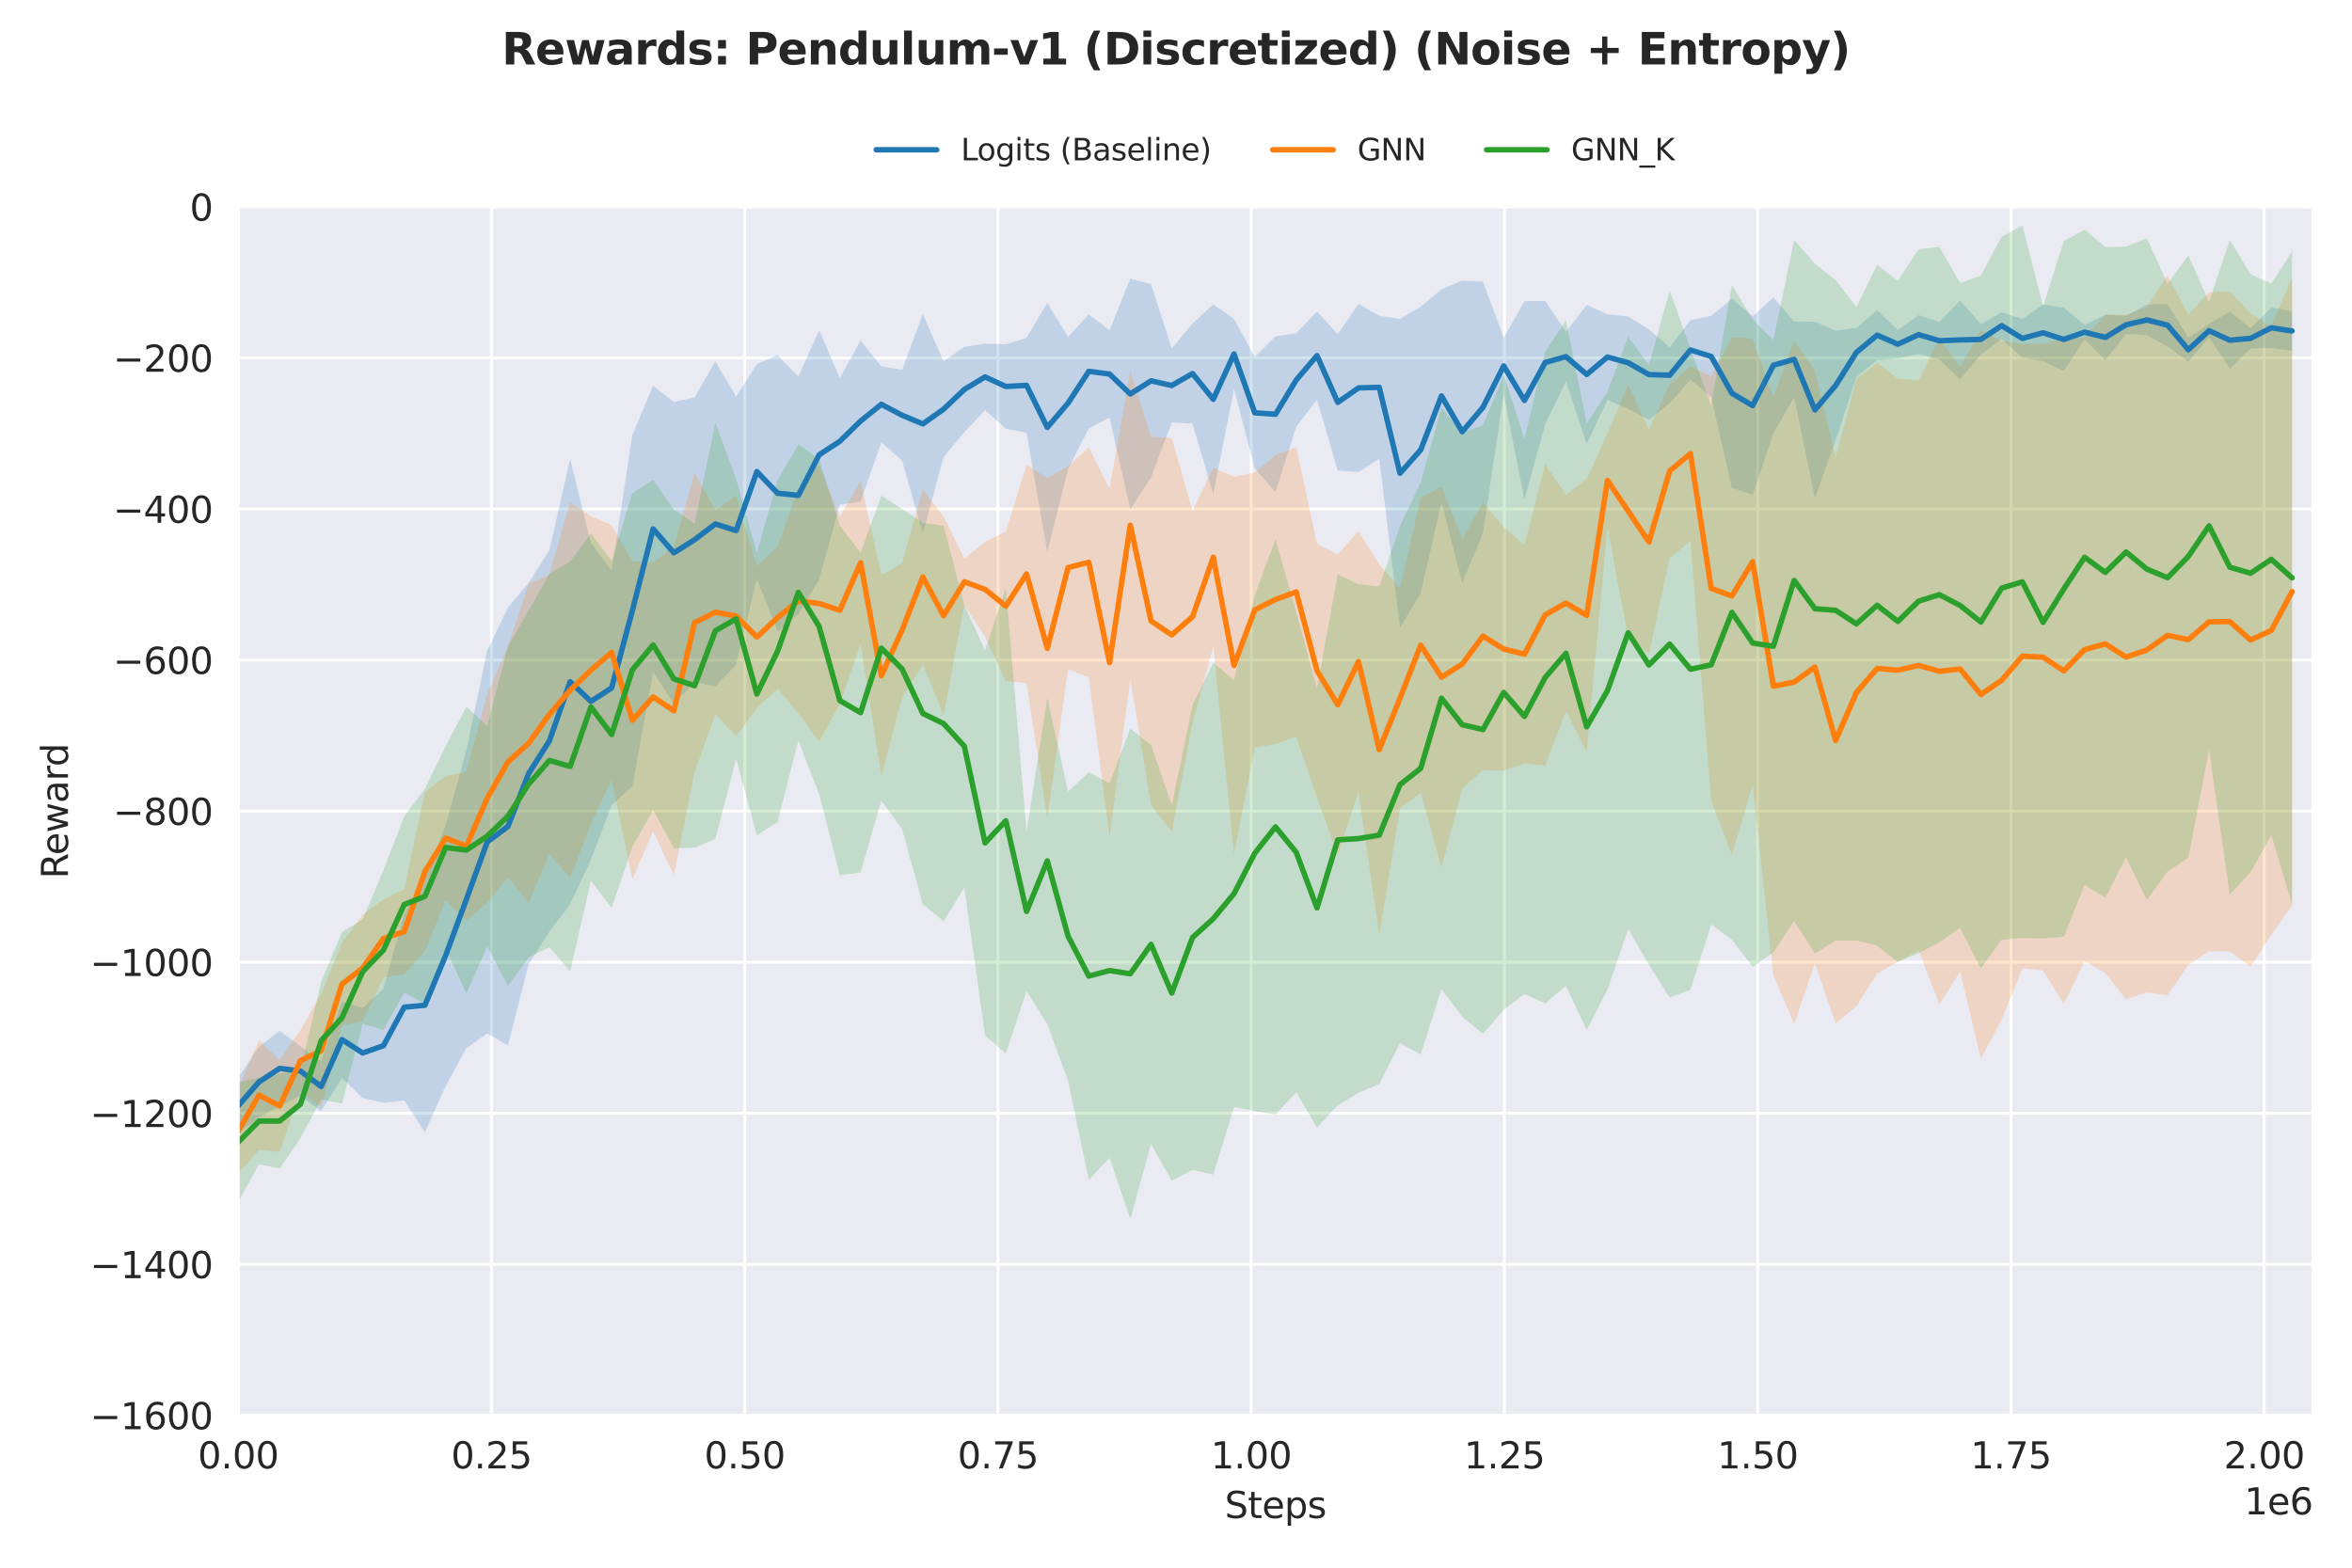 <?xml version="1.0" encoding="utf-8" standalone="no"?>
<!DOCTYPE svg PUBLIC "-//W3C//DTD SVG 1.1//EN"
  "http://www.w3.org/Graphics/SVG/1.1/DTD/svg11.dtd">
<svg xmlns:xlink="http://www.w3.org/1999/xlink" width="648pt" height="432pt" viewBox="0 0 648 432" xmlns="http://www.w3.org/2000/svg" version="1.1">
 <defs>
  <style type="text/css">*{stroke-linejoin: round; stroke-linecap: butt}</style>
 </defs>
 <g id="figure_1">
  <g id="patch_1">
   <path d="M 0 432 
L 648 432 
L 648 0 
L 0 0 
z
" style="fill: #ffffff"/>
  </g>
  <g id="axes_1">
   <g id="patch_2">
    <path d="M 65.63 390.04 
L 637.2 390.04 
L 637.2 57.006 
L 65.63 57.006 
z
" style="fill: #eaeaf2"/>
   </g>
   <g id="matplotlib.axis_1">
    <g id="xtick_1">
     <g id="line2d_1">
      <path d="M 65.631 390.04 
L 65.631 57.006 
" clip-path="url(#p0487e872b6)" style="fill: none; stroke: #ffffff; stroke-width: 0.8; stroke-linecap: round"/>
     </g>
     <g id="text_1">
      <!-- 0.00 -->
      <g style="fill: #262626" transform="translate(54.498 404.638) scale(0.1 -0.1)">
       <defs>
        <path id="DejaVuSans-30" d="M 2034 4250 
Q 1547 4250 1301 3770 
Q 1056 3291 1056 2328 
Q 1056 1369 1301 889 
Q 1547 409 2034 409 
Q 2525 409 2770 889 
Q 3016 1369 3016 2328 
Q 3016 3291 2770 3770 
Q 2525 4250 2034 4250 
z
M 2034 4750 
Q 2819 4750 3233 4129 
Q 3647 3509 3647 2328 
Q 3647 1150 3233 529 
Q 2819 -91 2034 -91 
Q 1250 -91 836 529 
Q 422 1150 422 2328 
Q 422 3509 836 4129 
Q 1250 4750 2034 4750 
z
" transform="scale(0.016)"/>
        <path id="DejaVuSans-2e" d="M 684 794 
L 1344 794 
L 1344 0 
L 684 0 
L 684 794 
z
" transform="scale(0.016)"/>
       </defs>
       <use xlink:href="#DejaVuSans-30"/>
       <use xlink:href="#DejaVuSans-2e" transform="translate(63.623 0)"/>
       <use xlink:href="#DejaVuSans-30" transform="translate(95.41 0)"/>
       <use xlink:href="#DejaVuSans-30" transform="translate(159.033 0)"/>
      </g>
     </g>
    </g>
    <g id="xtick_2">
     <g id="line2d_2">
      <path d="M 135.402 390.04 
L 135.402 57.006 
" clip-path="url(#p0487e872b6)" style="fill: none; stroke: #ffffff; stroke-width: 0.8; stroke-linecap: round"/>
     </g>
     <g id="text_2">
      <!-- 0.25 -->
      <g style="fill: #262626" transform="translate(124.27 404.638) scale(0.1 -0.1)">
       <defs>
        <path id="DejaVuSans-32" d="M 1228 531 
L 3431 531 
L 3431 0 
L 469 0 
L 469 531 
Q 828 903 1448 1529 
Q 2069 2156 2228 2338 
Q 2531 2678 2651 2914 
Q 2772 3150 2772 3378 
Q 2772 3750 2511 3984 
Q 2250 4219 1831 4219 
Q 1534 4219 1204 4116 
Q 875 4013 500 3803 
L 500 4441 
Q 881 4594 1212 4672 
Q 1544 4750 1819 4750 
Q 2544 4750 2975 4387 
Q 3406 4025 3406 3419 
Q 3406 3131 3298 2873 
Q 3191 2616 2906 2266 
Q 2828 2175 2409 1742 
Q 1991 1309 1228 531 
z
" transform="scale(0.016)"/>
        <path id="DejaVuSans-35" d="M 691 4666 
L 3169 4666 
L 3169 4134 
L 1269 4134 
L 1269 2991 
Q 1406 3038 1543 3061 
Q 1681 3084 1819 3084 
Q 2600 3084 3056 2656 
Q 3513 2228 3513 1497 
Q 3513 744 3044 326 
Q 2575 -91 1722 -91 
Q 1428 -91 1123 -41 
Q 819 9 494 109 
L 494 744 
Q 775 591 1075 516 
Q 1375 441 1709 441 
Q 2250 441 2565 725 
Q 2881 1009 2881 1497 
Q 2881 1984 2565 2268 
Q 2250 2553 1709 2553 
Q 1456 2553 1204 2497 
Q 953 2441 691 2322 
L 691 4666 
z
" transform="scale(0.016)"/>
       </defs>
       <use xlink:href="#DejaVuSans-30"/>
       <use xlink:href="#DejaVuSans-2e" transform="translate(63.623 0)"/>
       <use xlink:href="#DejaVuSans-32" transform="translate(95.41 0)"/>
       <use xlink:href="#DejaVuSans-35" transform="translate(159.033 0)"/>
      </g>
     </g>
    </g>
    <g id="xtick_3">
     <g id="line2d_3">
      <path d="M 205.174 390.04 
L 205.174 57.006 
" clip-path="url(#p0487e872b6)" style="fill: none; stroke: #ffffff; stroke-width: 0.8; stroke-linecap: round"/>
     </g>
     <g id="text_3">
      <!-- 0.50 -->
      <g style="fill: #262626" transform="translate(194.041 404.638) scale(0.1 -0.1)">
       <use xlink:href="#DejaVuSans-30"/>
       <use xlink:href="#DejaVuSans-2e" transform="translate(63.623 0)"/>
       <use xlink:href="#DejaVuSans-35" transform="translate(95.41 0)"/>
       <use xlink:href="#DejaVuSans-30" transform="translate(159.033 0)"/>
      </g>
     </g>
    </g>
    <g id="xtick_4">
     <g id="line2d_4">
      <path d="M 274.945 390.04 
L 274.945 57.006 
" clip-path="url(#p0487e872b6)" style="fill: none; stroke: #ffffff; stroke-width: 0.8; stroke-linecap: round"/>
     </g>
     <g id="text_4">
      <!-- 0.75 -->
      <g style="fill: #262626" transform="translate(263.813 404.638) scale(0.1 -0.1)">
       <defs>
        <path id="DejaVuSans-37" d="M 525 4666 
L 3525 4666 
L 3525 4397 
L 1831 0 
L 1172 0 
L 2766 4134 
L 525 4134 
L 525 4666 
z
" transform="scale(0.016)"/>
       </defs>
       <use xlink:href="#DejaVuSans-30"/>
       <use xlink:href="#DejaVuSans-2e" transform="translate(63.623 0)"/>
       <use xlink:href="#DejaVuSans-37" transform="translate(95.41 0)"/>
       <use xlink:href="#DejaVuSans-35" transform="translate(159.033 0)"/>
      </g>
     </g>
    </g>
    <g id="xtick_5">
     <g id="line2d_5">
      <path d="M 344.717 390.04 
L 344.717 57.006 
" clip-path="url(#p0487e872b6)" style="fill: none; stroke: #ffffff; stroke-width: 0.8; stroke-linecap: round"/>
     </g>
     <g id="text_5">
      <!-- 1.00 -->
      <g style="fill: #262626" transform="translate(333.584 404.638) scale(0.1 -0.1)">
       <defs>
        <path id="DejaVuSans-31" d="M 794 531 
L 1825 531 
L 1825 4091 
L 703 3866 
L 703 4441 
L 1819 4666 
L 2450 4666 
L 2450 531 
L 3481 531 
L 3481 0 
L 794 0 
L 794 531 
z
" transform="scale(0.016)"/>
       </defs>
       <use xlink:href="#DejaVuSans-31"/>
       <use xlink:href="#DejaVuSans-2e" transform="translate(63.623 0)"/>
       <use xlink:href="#DejaVuSans-30" transform="translate(95.41 0)"/>
       <use xlink:href="#DejaVuSans-30" transform="translate(159.033 0)"/>
      </g>
     </g>
    </g>
    <g id="xtick_6">
     <g id="line2d_6">
      <path d="M 414.488 390.04 
L 414.488 57.006 
" clip-path="url(#p0487e872b6)" style="fill: none; stroke: #ffffff; stroke-width: 0.8; stroke-linecap: round"/>
     </g>
     <g id="text_6">
      <!-- 1.25 -->
      <g style="fill: #262626" transform="translate(403.356 404.638) scale(0.1 -0.1)">
       <use xlink:href="#DejaVuSans-31"/>
       <use xlink:href="#DejaVuSans-2e" transform="translate(63.623 0)"/>
       <use xlink:href="#DejaVuSans-32" transform="translate(95.41 0)"/>
       <use xlink:href="#DejaVuSans-35" transform="translate(159.033 0)"/>
      </g>
     </g>
    </g>
    <g id="xtick_7">
     <g id="line2d_7">
      <path d="M 484.26 390.04 
L 484.26 57.006 
" clip-path="url(#p0487e872b6)" style="fill: none; stroke: #ffffff; stroke-width: 0.8; stroke-linecap: round"/>
     </g>
     <g id="text_7">
      <!-- 1.50 -->
      <g style="fill: #262626" transform="translate(473.127 404.638) scale(0.1 -0.1)">
       <use xlink:href="#DejaVuSans-31"/>
       <use xlink:href="#DejaVuSans-2e" transform="translate(63.623 0)"/>
       <use xlink:href="#DejaVuSans-35" transform="translate(95.41 0)"/>
       <use xlink:href="#DejaVuSans-30" transform="translate(159.033 0)"/>
      </g>
     </g>
    </g>
    <g id="xtick_8">
     <g id="line2d_8">
      <path d="M 554.032 390.04 
L 554.032 57.006 
" clip-path="url(#p0487e872b6)" style="fill: none; stroke: #ffffff; stroke-width: 0.8; stroke-linecap: round"/>
     </g>
     <g id="text_8">
      <!-- 1.75 -->
      <g style="fill: #262626" transform="translate(542.899 404.638) scale(0.1 -0.1)">
       <use xlink:href="#DejaVuSans-31"/>
       <use xlink:href="#DejaVuSans-2e" transform="translate(63.623 0)"/>
       <use xlink:href="#DejaVuSans-37" transform="translate(95.41 0)"/>
       <use xlink:href="#DejaVuSans-35" transform="translate(159.033 0)"/>
      </g>
     </g>
    </g>
    <g id="xtick_9">
     <g id="line2d_9">
      <path d="M 623.803 390.04 
L 623.803 57.006 
" clip-path="url(#p0487e872b6)" style="fill: none; stroke: #ffffff; stroke-width: 0.8; stroke-linecap: round"/>
     </g>
     <g id="text_9">
      <!-- 2.00 -->
      <g style="fill: #262626" transform="translate(612.67 404.638) scale(0.1 -0.1)">
       <use xlink:href="#DejaVuSans-32"/>
       <use xlink:href="#DejaVuSans-2e" transform="translate(63.623 0)"/>
       <use xlink:href="#DejaVuSans-30" transform="translate(95.41 0)"/>
       <use xlink:href="#DejaVuSans-30" transform="translate(159.033 0)"/>
      </g>
     </g>
    </g>
    <g id="text_10">
     <!-- Steps -->
     <g style="fill: #262626" transform="translate(337.425 418.317) scale(0.1 -0.1)">
      <defs>
       <path id="DejaVuSans-53" d="M 3425 4513 
L 3425 3897 
Q 3066 4069 2747 4153 
Q 2428 4238 2131 4238 
Q 1616 4238 1336 4038 
Q 1056 3838 1056 3469 
Q 1056 3159 1242 3001 
Q 1428 2844 1947 2747 
L 2328 2669 
Q 3034 2534 3370 2195 
Q 3706 1856 3706 1288 
Q 3706 609 3251 259 
Q 2797 -91 1919 -91 
Q 1588 -91 1214 -16 
Q 841 59 441 206 
L 441 856 
Q 825 641 1194 531 
Q 1563 422 1919 422 
Q 2459 422 2753 634 
Q 3047 847 3047 1241 
Q 3047 1584 2836 1778 
Q 2625 1972 2144 2069 
L 1759 2144 
Q 1053 2284 737 2584 
Q 422 2884 422 3419 
Q 422 4038 858 4394 
Q 1294 4750 2059 4750 
Q 2388 4750 2728 4690 
Q 3069 4631 3425 4513 
z
" transform="scale(0.016)"/>
       <path id="DejaVuSans-74" d="M 1172 4494 
L 1172 3500 
L 2356 3500 
L 2356 3053 
L 1172 3053 
L 1172 1153 
Q 1172 725 1289 603 
Q 1406 481 1766 481 
L 2356 481 
L 2356 0 
L 1766 0 
Q 1100 0 847 248 
Q 594 497 594 1153 
L 594 3053 
L 172 3053 
L 172 3500 
L 594 3500 
L 594 4494 
L 1172 4494 
z
" transform="scale(0.016)"/>
       <path id="DejaVuSans-65" d="M 3597 1894 
L 3597 1613 
L 953 1613 
Q 991 1019 1311 708 
Q 1631 397 2203 397 
Q 2534 397 2845 478 
Q 3156 559 3463 722 
L 3463 178 
Q 3153 47 2828 -22 
Q 2503 -91 2169 -91 
Q 1331 -91 842 396 
Q 353 884 353 1716 
Q 353 2575 817 3079 
Q 1281 3584 2069 3584 
Q 2775 3584 3186 3129 
Q 3597 2675 3597 1894 
z
M 3022 2063 
Q 3016 2534 2758 2815 
Q 2500 3097 2075 3097 
Q 1594 3097 1305 2825 
Q 1016 2553 972 2059 
L 3022 2063 
z
" transform="scale(0.016)"/>
       <path id="DejaVuSans-70" d="M 1159 525 
L 1159 -1331 
L 581 -1331 
L 581 3500 
L 1159 3500 
L 1159 2969 
Q 1341 3281 1617 3432 
Q 1894 3584 2278 3584 
Q 2916 3584 3314 3078 
Q 3713 2572 3713 1747 
Q 3713 922 3314 415 
Q 2916 -91 2278 -91 
Q 1894 -91 1617 61 
Q 1341 213 1159 525 
z
M 3116 1747 
Q 3116 2381 2855 2742 
Q 2594 3103 2138 3103 
Q 1681 3103 1420 2742 
Q 1159 2381 1159 1747 
Q 1159 1113 1420 752 
Q 1681 391 2138 391 
Q 2594 391 2855 752 
Q 3116 1113 3116 1747 
z
" transform="scale(0.016)"/>
       <path id="DejaVuSans-73" d="M 2834 3397 
L 2834 2853 
Q 2591 2978 2328 3040 
Q 2066 3103 1784 3103 
Q 1356 3103 1142 2972 
Q 928 2841 928 2578 
Q 928 2378 1081 2264 
Q 1234 2150 1697 2047 
L 1894 2003 
Q 2506 1872 2764 1633 
Q 3022 1394 3022 966 
Q 3022 478 2636 193 
Q 2250 -91 1575 -91 
Q 1294 -91 989 -36 
Q 684 19 347 128 
L 347 722 
Q 666 556 975 473 
Q 1284 391 1588 391 
Q 1994 391 2212 530 
Q 2431 669 2431 922 
Q 2431 1156 2273 1281 
Q 2116 1406 1581 1522 
L 1381 1569 
Q 847 1681 609 1914 
Q 372 2147 372 2553 
Q 372 3047 722 3315 
Q 1072 3584 1716 3584 
Q 2034 3584 2315 3537 
Q 2597 3491 2834 3397 
z
" transform="scale(0.016)"/>
      </defs>
      <use xlink:href="#DejaVuSans-53"/>
      <use xlink:href="#DejaVuSans-74" transform="translate(63.477 0)"/>
      <use xlink:href="#DejaVuSans-65" transform="translate(102.686 0)"/>
      <use xlink:href="#DejaVuSans-70" transform="translate(164.209 0)"/>
      <use xlink:href="#DejaVuSans-73" transform="translate(227.686 0)"/>
     </g>
    </g>
    <g id="text_11">
     <!-- 1e6 -->
     <g style="fill: #262626" transform="translate(618.322 417.317) scale(0.1 -0.1)">
      <defs>
       <path id="DejaVuSans-36" d="M 2113 2584 
Q 1688 2584 1439 2293 
Q 1191 2003 1191 1497 
Q 1191 994 1439 701 
Q 1688 409 2113 409 
Q 2538 409 2786 701 
Q 3034 994 3034 1497 
Q 3034 2003 2786 2293 
Q 2538 2584 2113 2584 
z
M 3366 4563 
L 3366 3988 
Q 3128 4100 2886 4159 
Q 2644 4219 2406 4219 
Q 1781 4219 1451 3797 
Q 1122 3375 1075 2522 
Q 1259 2794 1537 2939 
Q 1816 3084 2150 3084 
Q 2853 3084 3261 2657 
Q 3669 2231 3669 1497 
Q 3669 778 3244 343 
Q 2819 -91 2113 -91 
Q 1303 -91 875 529 
Q 447 1150 447 2328 
Q 447 3434 972 4092 
Q 1497 4750 2381 4750 
Q 2619 4750 2861 4703 
Q 3103 4656 3366 4563 
z
" transform="scale(0.016)"/>
      </defs>
      <use xlink:href="#DejaVuSans-31"/>
      <use xlink:href="#DejaVuSans-65" transform="translate(63.623 0)"/>
      <use xlink:href="#DejaVuSans-36" transform="translate(125.146 0)"/>
     </g>
    </g>
   </g>
   <g id="matplotlib.axis_2">
    <g id="ytick_1">
     <g id="line2d_10">
      <path d="M 65.63 390.04 
L 637.2 390.04 
" clip-path="url(#p0487e872b6)" style="fill: none; stroke: #ffffff; stroke-width: 0.8; stroke-linecap: round"/>
     </g>
     <g id="text_12">
      <!-- −1600 -->
      <g style="fill: #262626" transform="translate(24.8 393.839) scale(0.1 -0.1)">
       <defs>
        <path id="DejaVuSans-2212" d="M 678 2272 
L 4684 2272 
L 4684 1741 
L 678 1741 
L 678 2272 
z
" transform="scale(0.016)"/>
       </defs>
       <use xlink:href="#DejaVuSans-2212"/>
       <use xlink:href="#DejaVuSans-31" transform="translate(83.789 0)"/>
       <use xlink:href="#DejaVuSans-36" transform="translate(147.412 0)"/>
       <use xlink:href="#DejaVuSans-30" transform="translate(211.035 0)"/>
       <use xlink:href="#DejaVuSans-30" transform="translate(274.658 0)"/>
      </g>
     </g>
    </g>
    <g id="ytick_2">
     <g id="line2d_11">
      <path d="M 65.63 348.411 
L 637.2 348.411 
" clip-path="url(#p0487e872b6)" style="fill: none; stroke: #ffffff; stroke-width: 0.8; stroke-linecap: round"/>
     </g>
     <g id="text_13">
      <!-- −1400 -->
      <g style="fill: #262626" transform="translate(24.8 352.21) scale(0.1 -0.1)">
       <defs>
        <path id="DejaVuSans-34" d="M 2419 4116 
L 825 1625 
L 2419 1625 
L 2419 4116 
z
M 2253 4666 
L 3047 4666 
L 3047 1625 
L 3713 1625 
L 3713 1100 
L 3047 1100 
L 3047 0 
L 2419 0 
L 2419 1100 
L 313 1100 
L 313 1709 
L 2253 4666 
z
" transform="scale(0.016)"/>
       </defs>
       <use xlink:href="#DejaVuSans-2212"/>
       <use xlink:href="#DejaVuSans-31" transform="translate(83.789 0)"/>
       <use xlink:href="#DejaVuSans-34" transform="translate(147.412 0)"/>
       <use xlink:href="#DejaVuSans-30" transform="translate(211.035 0)"/>
       <use xlink:href="#DejaVuSans-30" transform="translate(274.658 0)"/>
      </g>
     </g>
    </g>
    <g id="ytick_3">
     <g id="line2d_12">
      <path d="M 65.63 306.782 
L 637.2 306.782 
" clip-path="url(#p0487e872b6)" style="fill: none; stroke: #ffffff; stroke-width: 0.8; stroke-linecap: round"/>
     </g>
     <g id="text_14">
      <!-- −1200 -->
      <g style="fill: #262626" transform="translate(24.8 310.581) scale(0.1 -0.1)">
       <use xlink:href="#DejaVuSans-2212"/>
       <use xlink:href="#DejaVuSans-31" transform="translate(83.789 0)"/>
       <use xlink:href="#DejaVuSans-32" transform="translate(147.412 0)"/>
       <use xlink:href="#DejaVuSans-30" transform="translate(211.035 0)"/>
       <use xlink:href="#DejaVuSans-30" transform="translate(274.658 0)"/>
      </g>
     </g>
    </g>
    <g id="ytick_4">
     <g id="line2d_13">
      <path d="M 65.63 265.152 
L 637.2 265.152 
" clip-path="url(#p0487e872b6)" style="fill: none; stroke: #ffffff; stroke-width: 0.8; stroke-linecap: round"/>
     </g>
     <g id="text_15">
      <!-- −1000 -->
      <g style="fill: #262626" transform="translate(24.8 268.952) scale(0.1 -0.1)">
       <use xlink:href="#DejaVuSans-2212"/>
       <use xlink:href="#DejaVuSans-31" transform="translate(83.789 0)"/>
       <use xlink:href="#DejaVuSans-30" transform="translate(147.412 0)"/>
       <use xlink:href="#DejaVuSans-30" transform="translate(211.035 0)"/>
       <use xlink:href="#DejaVuSans-30" transform="translate(274.658 0)"/>
      </g>
     </g>
    </g>
    <g id="ytick_5">
     <g id="line2d_14">
      <path d="M 65.63 223.523 
L 637.2 223.523 
" clip-path="url(#p0487e872b6)" style="fill: none; stroke: #ffffff; stroke-width: 0.8; stroke-linecap: round"/>
     </g>
     <g id="text_16">
      <!-- −800 -->
      <g style="fill: #262626" transform="translate(31.163 227.322) scale(0.1 -0.1)">
       <defs>
        <path id="DejaVuSans-38" d="M 2034 2216 
Q 1584 2216 1326 1975 
Q 1069 1734 1069 1313 
Q 1069 891 1326 650 
Q 1584 409 2034 409 
Q 2484 409 2743 651 
Q 3003 894 3003 1313 
Q 3003 1734 2745 1975 
Q 2488 2216 2034 2216 
z
M 1403 2484 
Q 997 2584 770 2862 
Q 544 3141 544 3541 
Q 544 4100 942 4425 
Q 1341 4750 2034 4750 
Q 2731 4750 3128 4425 
Q 3525 4100 3525 3541 
Q 3525 3141 3298 2862 
Q 3072 2584 2669 2484 
Q 3125 2378 3379 2068 
Q 3634 1759 3634 1313 
Q 3634 634 3220 271 
Q 2806 -91 2034 -91 
Q 1263 -91 848 271 
Q 434 634 434 1313 
Q 434 1759 690 2068 
Q 947 2378 1403 2484 
z
M 1172 3481 
Q 1172 3119 1398 2916 
Q 1625 2713 2034 2713 
Q 2441 2713 2670 2916 
Q 2900 3119 2900 3481 
Q 2900 3844 2670 4047 
Q 2441 4250 2034 4250 
Q 1625 4250 1398 4047 
Q 1172 3844 1172 3481 
z
" transform="scale(0.016)"/>
       </defs>
       <use xlink:href="#DejaVuSans-2212"/>
       <use xlink:href="#DejaVuSans-38" transform="translate(83.789 0)"/>
       <use xlink:href="#DejaVuSans-30" transform="translate(147.412 0)"/>
       <use xlink:href="#DejaVuSans-30" transform="translate(211.035 0)"/>
      </g>
     </g>
    </g>
    <g id="ytick_6">
     <g id="line2d_15">
      <path d="M 65.63 181.894 
L 637.2 181.894 
" clip-path="url(#p0487e872b6)" style="fill: none; stroke: #ffffff; stroke-width: 0.8; stroke-linecap: round"/>
     </g>
     <g id="text_17">
      <!-- −600 -->
      <g style="fill: #262626" transform="translate(31.163 185.693) scale(0.1 -0.1)">
       <use xlink:href="#DejaVuSans-2212"/>
       <use xlink:href="#DejaVuSans-36" transform="translate(83.789 0)"/>
       <use xlink:href="#DejaVuSans-30" transform="translate(147.412 0)"/>
       <use xlink:href="#DejaVuSans-30" transform="translate(211.035 0)"/>
      </g>
     </g>
    </g>
    <g id="ytick_7">
     <g id="line2d_16">
      <path d="M 65.63 140.265 
L 637.2 140.265 
" clip-path="url(#p0487e872b6)" style="fill: none; stroke: #ffffff; stroke-width: 0.8; stroke-linecap: round"/>
     </g>
     <g id="text_18">
      <!-- −400 -->
      <g style="fill: #262626" transform="translate(31.163 144.064) scale(0.1 -0.1)">
       <use xlink:href="#DejaVuSans-2212"/>
       <use xlink:href="#DejaVuSans-34" transform="translate(83.789 0)"/>
       <use xlink:href="#DejaVuSans-30" transform="translate(147.412 0)"/>
       <use xlink:href="#DejaVuSans-30" transform="translate(211.035 0)"/>
      </g>
     </g>
    </g>
    <g id="ytick_8">
     <g id="line2d_17">
      <path d="M 65.63 98.635 
L 637.2 98.635 
" clip-path="url(#p0487e872b6)" style="fill: none; stroke: #ffffff; stroke-width: 0.8; stroke-linecap: round"/>
     </g>
     <g id="text_19">
      <!-- −200 -->
      <g style="fill: #262626" transform="translate(31.163 102.435) scale(0.1 -0.1)">
       <use xlink:href="#DejaVuSans-2212"/>
       <use xlink:href="#DejaVuSans-32" transform="translate(83.789 0)"/>
       <use xlink:href="#DejaVuSans-30" transform="translate(147.412 0)"/>
       <use xlink:href="#DejaVuSans-30" transform="translate(211.035 0)"/>
      </g>
     </g>
    </g>
    <g id="ytick_9">
     <g id="line2d_18">
      <path d="M 65.63 57.006 
L 637.2 57.006 
" clip-path="url(#p0487e872b6)" style="fill: none; stroke: #ffffff; stroke-width: 0.8; stroke-linecap: round"/>
     </g>
     <g id="text_20">
      <!-- 0 -->
      <g style="fill: #262626" transform="translate(52.267 60.805) scale(0.1 -0.1)">
       <use xlink:href="#DejaVuSans-30"/>
      </g>
     </g>
    </g>
    <g id="text_21">
     <!-- Reward -->
     <g style="fill: #262626" transform="translate(18.721 242.144) rotate(-90) scale(0.1 -0.1)">
      <defs>
       <path id="DejaVuSans-52" d="M 2841 2188 
Q 3044 2119 3236 1894 
Q 3428 1669 3622 1275 
L 4263 0 
L 3584 0 
L 2988 1197 
Q 2756 1666 2539 1819 
Q 2322 1972 1947 1972 
L 1259 1972 
L 1259 0 
L 628 0 
L 628 4666 
L 2053 4666 
Q 2853 4666 3247 4331 
Q 3641 3997 3641 3322 
Q 3641 2881 3436 2590 
Q 3231 2300 2841 2188 
z
M 1259 4147 
L 1259 2491 
L 2053 2491 
Q 2509 2491 2742 2702 
Q 2975 2913 2975 3322 
Q 2975 3731 2742 3939 
Q 2509 4147 2053 4147 
L 1259 4147 
z
" transform="scale(0.016)"/>
       <path id="DejaVuSans-77" d="M 269 3500 
L 844 3500 
L 1563 769 
L 2278 3500 
L 2956 3500 
L 3675 769 
L 4391 3500 
L 4966 3500 
L 4050 0 
L 3372 0 
L 2619 2869 
L 1863 0 
L 1184 0 
L 269 3500 
z
" transform="scale(0.016)"/>
       <path id="DejaVuSans-61" d="M 2194 1759 
Q 1497 1759 1228 1600 
Q 959 1441 959 1056 
Q 959 750 1161 570 
Q 1363 391 1709 391 
Q 2188 391 2477 730 
Q 2766 1069 2766 1631 
L 2766 1759 
L 2194 1759 
z
M 3341 1997 
L 3341 0 
L 2766 0 
L 2766 531 
Q 2569 213 2275 61 
Q 1981 -91 1556 -91 
Q 1019 -91 701 211 
Q 384 513 384 1019 
Q 384 1609 779 1909 
Q 1175 2209 1959 2209 
L 2766 2209 
L 2766 2266 
Q 2766 2663 2505 2880 
Q 2244 3097 1772 3097 
Q 1472 3097 1187 3025 
Q 903 2953 641 2809 
L 641 3341 
Q 956 3463 1253 3523 
Q 1550 3584 1831 3584 
Q 2591 3584 2966 3190 
Q 3341 2797 3341 1997 
z
" transform="scale(0.016)"/>
       <path id="DejaVuSans-72" d="M 2631 2963 
Q 2534 3019 2420 3045 
Q 2306 3072 2169 3072 
Q 1681 3072 1420 2755 
Q 1159 2438 1159 1844 
L 1159 0 
L 581 0 
L 581 3500 
L 1159 3500 
L 1159 2956 
Q 1341 3275 1631 3429 
Q 1922 3584 2338 3584 
Q 2397 3584 2469 3576 
Q 2541 3569 2628 3553 
L 2631 2963 
z
" transform="scale(0.016)"/>
       <path id="DejaVuSans-64" d="M 2906 2969 
L 2906 4863 
L 3481 4863 
L 3481 0 
L 2906 0 
L 2906 525 
Q 2725 213 2448 61 
Q 2172 -91 1784 -91 
Q 1150 -91 751 415 
Q 353 922 353 1747 
Q 353 2572 751 3078 
Q 1150 3584 1784 3584 
Q 2172 3584 2448 3432 
Q 2725 3281 2906 2969 
z
M 947 1747 
Q 947 1113 1208 752 
Q 1469 391 1925 391 
Q 2381 391 2643 752 
Q 2906 1113 2906 1747 
Q 2906 2381 2643 2742 
Q 2381 3103 1925 3103 
Q 1469 3103 1208 2742 
Q 947 2381 947 1747 
z
" transform="scale(0.016)"/>
      </defs>
      <use xlink:href="#DejaVuSans-52"/>
      <use xlink:href="#DejaVuSans-65" transform="translate(64.982 0)"/>
      <use xlink:href="#DejaVuSans-77" transform="translate(126.506 0)"/>
      <use xlink:href="#DejaVuSans-61" transform="translate(208.293 0)"/>
      <use xlink:href="#DejaVuSans-72" transform="translate(269.572 0)"/>
      <use xlink:href="#DejaVuSans-64" transform="translate(308.936 0)"/>
     </g>
    </g>
   </g>
   <g id="FillBetweenPolyCollection_1">
    <path d="M 65.631 297.035 
L 65.631 312.406 
L 71.347 307.859 
L 77.062 304.76 
L 82.778 301.967 
L 88.494 306.256 
L 94.209 297.032 
L 99.925 302.565 
L 105.641 303.905 
L 111.356 303.257 
L 117.072 311.998 
L 122.788 299.212 
L 128.503 288.85 
L 134.219 284.767 
L 139.935 288.075 
L 145.65 265.722 
L 151.366 256.698 
L 157.082 249.201 
L 162.797 236.91 
L 168.513 221.892 
L 174.229 216.616 
L 179.945 185.236 
L 185.66 193.9 
L 191.376 187.948 
L 197.092 189.187 
L 202.807 183.145 
L 208.523 159.628 
L 214.239 173.961 
L 219.954 169.242 
L 225.67 159.716 
L 231.386 139.076 
L 237.101 138.207 
L 242.817 121.897 
L 248.533 126.926 
L 254.248 147.074 
L 259.964 125.966 
L 265.68 119.085 
L 271.395 113.037 
L 277.111 118.112 
L 282.827 119.281 
L 288.542 152.106 
L 294.258 129.322 
L 299.974 118.025 
L 305.69 115.083 
L 311.405 140.367 
L 317.121 131.596 
L 322.837 116.421 
L 328.552 116.723 
L 334.268 136.207 
L 339.984 107.211 
L 345.699 129.132 
L 351.415 135.633 
L 357.131 117.54 
L 362.846 110.164 
L 368.562 129.673 
L 374.278 130.052 
L 379.993 126.454 
L 385.709 172.959 
L 391.425 163.416 
L 397.14 138.499 
L 402.856 160.612 
L 408.572 146.887 
L 414.288 108.585 
L 420.003 137.68 
L 425.719 116.858 
L 431.435 105.129 
L 437.15 122.347 
L 442.866 110.17 
L 448.582 112.7 
L 454.297 115.706 
L 460.013 111.066 
L 465.729 104.644 
L 471.444 109.394 
L 477.16 134.417 
L 482.876 136.356 
L 488.591 119.358 
L 494.307 109.46 
L 500.023 137.273 
L 505.738 121.328 
L 511.454 103.909 
L 517.17 99.225 
L 522.885 98.746 
L 528.601 97.56 
L 534.317 99.045 
L 540.033 104.554 
L 545.748 97.753 
L 551.464 93.404 
L 557.18 98.594 
L 562.895 99.532 
L 568.611 102.251 
L 574.327 93.547 
L 580.042 99.224 
L 585.758 91.997 
L 591.474 92.385 
L 597.189 95.479 
L 602.905 99.671 
L 608.621 92.993 
L 614.336 101.583 
L 620.052 96.024 
L 625.768 95.897 
L 631.483 96.644 
L 631.483 85.753 
L 631.483 85.753 
L 625.768 84.76 
L 620.052 90.436 
L 614.336 85.92 
L 608.621 89.231 
L 602.905 93.052 
L 597.189 83.719 
L 591.474 83.949 
L 585.758 86.998 
L 580.042 86.724 
L 574.327 89.514 
L 568.611 84.819 
L 562.895 83.888 
L 557.18 87.896 
L 551.464 86.085 
L 545.748 89.307 
L 540.033 82.781 
L 534.317 88.726 
L 528.601 86.856 
L 522.885 90.966 
L 517.17 85.485 
L 511.454 90.327 
L 505.738 91.113 
L 500.023 88.642 
L 494.307 88.588 
L 488.591 81.94 
L 482.876 87.181 
L 477.16 82.342 
L 471.444 87.039 
L 465.729 88.254 
L 460.013 95.729 
L 454.297 90.747 
L 448.582 87.214 
L 442.866 86.589 
L 437.15 84.042 
L 431.435 91.412 
L 425.719 82.916 
L 420.003 82.99 
L 414.288 93.083 
L 408.572 77.583 
L 402.856 77.347 
L 397.14 79.711 
L 391.425 84.488 
L 385.709 87.89 
L 379.993 87.015 
L 374.278 83.753 
L 368.562 92.092 
L 362.846 85.831 
L 357.131 91.872 
L 351.415 92.685 
L 345.699 98.366 
L 339.984 87.87 
L 334.268 83.856 
L 328.552 89.147 
L 322.837 96.038 
L 317.121 78.302 
L 311.405 76.764 
L 305.69 91.068 
L 299.974 86.625 
L 294.258 92.855 
L 288.542 83.458 
L 282.827 93.095 
L 277.111 94.887 
L 271.395 94.701 
L 265.68 95.566 
L 259.964 99.553 
L 254.248 86.545 
L 248.533 101.918 
L 242.817 100.932 
L 237.101 93.838 
L 231.386 104.126 
L 225.67 90.985 
L 219.954 103.788 
L 214.239 97.868 
L 208.523 100.3 
L 202.807 109.282 
L 197.092 99.571 
L 191.376 109.473 
L 185.66 110.76 
L 179.945 106.268 
L 174.229 119.887 
L 168.513 157.259 
L 162.797 149.625 
L 157.082 126.507 
L 151.366 151.566 
L 145.65 160.621 
L 139.935 167.408 
L 134.219 179.307 
L 128.503 206.744 
L 122.788 227.376 
L 117.072 242.015 
L 111.356 251.846 
L 105.641 272.395 
L 99.925 277.756 
L 94.209 275.902 
L 88.494 292.516 
L 82.778 288.343 
L 77.062 284.051 
L 71.347 288.429 
L 65.631 297.035 
z
" clip-path="url(#p0487e872b6)" style="fill: #1f77b4; fill-opacity: 0.2"/>
   </g>
   <g id="FillBetweenPolyCollection_2">
    <path d="M 65.631 299.996 
L 65.631 323.409 
L 71.347 316.888 
L 77.062 317.445 
L 82.778 300.653 
L 88.494 305.224 
L 94.209 282.561 
L 99.925 281.435 
L 105.641 269.363 
L 111.356 268.43 
L 117.072 262.1 
L 122.788 248.045 
L 128.503 253.641 
L 134.219 248.801 
L 139.935 241.727 
L 145.65 248.752 
L 151.366 235.4 
L 157.082 241.941 
L 162.797 227.104 
L 168.513 214.811 
L 174.229 242.279 
L 179.945 229.117 
L 185.66 241.103 
L 191.376 212.74 
L 197.092 196.862 
L 202.807 202.895 
L 208.523 195.076 
L 214.239 189.744 
L 219.954 196.565 
L 225.67 204.328 
L 231.386 193.972 
L 237.101 177.531 
L 242.817 213.891 
L 248.533 192.116 
L 254.248 183.117 
L 259.964 196.999 
L 265.68 166.757 
L 271.395 175.495 
L 277.111 187.623 
L 282.827 188.248 
L 288.542 225.553 
L 294.258 184.406 
L 299.974 186.631 
L 305.69 230.565 
L 311.405 187.214 
L 317.121 221.862 
L 322.837 229.229 
L 328.552 199.118 
L 334.268 178.17 
L 339.984 235.371 
L 345.699 205.966 
L 351.415 204.988 
L 357.131 203 
L 362.846 219.774 
L 368.562 235.567 
L 374.278 218.275 
L 379.993 257.655 
L 385.709 222.775 
L 391.425 218.465 
L 397.14 239.023 
L 402.856 217.343 
L 408.572 212.207 
L 414.288 212.396 
L 420.003 210.348 
L 425.719 210.983 
L 431.435 195.991 
L 437.15 207.138 
L 442.866 145.259 
L 448.582 175.741 
L 454.297 180.242 
L 460.013 153.767 
L 465.729 149.096 
L 471.444 220.643 
L 477.16 235.533 
L 482.876 216.236 
L 488.591 268.789 
L 494.307 282.136 
L 500.023 265.468 
L 505.738 282.068 
L 511.454 277.27 
L 517.17 268.324 
L 522.885 265.018 
L 528.601 261.849 
L 534.317 276.764 
L 540.033 267.666 
L 545.748 291.741 
L 551.464 280.957 
L 557.18 266.885 
L 562.895 267.412 
L 568.611 276.652 
L 574.327 264.872 
L 580.042 268.144 
L 585.758 275.376 
L 591.474 273.469 
L 597.189 274.281 
L 602.905 265.844 
L 608.621 262.181 
L 614.336 262.207 
L 620.052 266.39 
L 625.768 257.551 
L 631.483 249.562 
L 631.483 76.49 
L 631.483 76.49 
L 625.768 89.904 
L 620.052 86.332 
L 614.336 80.351 
L 608.621 80.535 
L 602.905 86.683 
L 597.189 75.89 
L 591.474 84.748 
L 585.758 86.763 
L 580.042 86.706 
L 574.327 93.146 
L 568.611 93.077 
L 562.895 94.783 
L 557.18 94.726 
L 551.464 93.963 
L 545.748 90.996 
L 540.033 101.037 
L 534.317 93.223 
L 528.601 104.879 
L 522.885 104.345 
L 517.17 100.052 
L 511.454 104.421 
L 505.738 126.07 
L 500.023 102.152 
L 494.307 93.772 
L 488.591 109.415 
L 482.876 93.354 
L 477.16 92.936 
L 471.444 103.625 
L 465.729 100.92 
L 460.013 105.778 
L 454.297 118.472 
L 448.582 105.947 
L 442.866 119.512 
L 437.15 132.009 
L 431.435 136.362 
L 425.719 127.896 
L 420.003 150.164 
L 414.288 145.323 
L 408.572 138.366 
L 402.856 148.651 
L 397.14 134.148 
L 391.425 137.117 
L 385.709 162.066 
L 379.993 155.514 
L 374.278 146.297 
L 368.562 152.835 
L 362.846 149.866 
L 357.131 123.231 
L 351.415 125.404 
L 345.699 130.173 
L 339.984 131.373 
L 334.268 128.93 
L 328.552 140.763 
L 322.837 120.7 
L 317.121 120.359 
L 311.405 102.268 
L 305.69 134.609 
L 299.974 123.25 
L 294.258 128.409 
L 288.542 131.772 
L 282.827 128.063 
L 277.111 146.448 
L 271.395 149.319 
L 265.68 153.883 
L 259.964 142.326 
L 254.248 134.896 
L 248.533 155.104 
L 242.817 158.521 
L 237.101 132.581 
L 231.386 142.388 
L 225.67 128.234 
L 219.954 134.655 
L 214.239 150.623 
L 208.523 156.04 
L 202.807 136.618 
L 197.092 140.554 
L 191.376 130.396 
L 185.66 150.644 
L 179.945 154.978 
L 174.229 154.702 
L 168.513 144.729 
L 162.797 142.239 
L 157.082 138.445 
L 151.366 158.293 
L 145.65 160.857 
L 139.935 178.203 
L 134.219 191.231 
L 128.503 212.675 
L 122.788 213.844 
L 117.072 218.229 
L 111.356 245.036 
L 105.641 247.855 
L 99.925 252.083 
L 94.209 259.865 
L 88.494 273.827 
L 82.778 283.897 
L 77.062 292.066 
L 71.347 286.672 
L 65.631 299.996 
z
" clip-path="url(#p0487e872b6)" style="fill: #ff7f0e; fill-opacity: 0.2"/>
   </g>
   <g id="FillBetweenPolyCollection_3">
    <path d="M 65.631 298.255 
L 65.631 331.187 
L 71.347 320.847 
L 77.062 321.994 
L 82.778 313.602 
L 88.494 302.962 
L 94.209 304.102 
L 99.925 282.145 
L 105.641 283.802 
L 111.356 273.535 
L 117.072 276.643 
L 122.788 261.451 
L 128.503 273.786 
L 134.219 260.768 
L 139.935 271.66 
L 145.65 263.856 
L 151.366 261 
L 157.082 267.673 
L 162.797 242.715 
L 168.513 250.214 
L 174.229 233.287 
L 179.945 223.214 
L 185.66 233.742 
L 191.376 233.576 
L 197.092 231.14 
L 202.807 209.094 
L 208.523 230.158 
L 214.239 226.506 
L 219.954 204.067 
L 225.67 218.796 
L 231.386 241.209 
L 237.101 240.423 
L 242.817 220.614 
L 248.533 228.453 
L 254.248 249.172 
L 259.964 253.883 
L 265.68 244.586 
L 271.395 285.326 
L 277.111 290.362 
L 282.827 273.072 
L 288.542 282.192 
L 294.258 297.794 
L 299.974 325.114 
L 305.69 319.013 
L 311.405 335.905 
L 317.121 315.221 
L 322.837 325.4 
L 328.552 322.343 
L 334.268 323.681 
L 339.984 305.062 
L 345.699 306.198 
L 351.415 307.132 
L 357.131 300.975 
L 362.846 310.731 
L 368.562 304.6 
L 374.278 301.16 
L 379.993 298.697 
L 385.709 287.46 
L 391.425 290.555 
L 397.14 272.496 
L 402.856 280.198 
L 408.572 284.871 
L 414.288 278.227 
L 420.003 273.912 
L 425.719 276.513 
L 431.435 271.678 
L 437.15 283.844 
L 442.866 272.723 
L 448.582 255.936 
L 454.297 265.848 
L 460.013 274.902 
L 465.729 272.726 
L 471.444 254.756 
L 477.16 258.961 
L 482.876 266.426 
L 488.591 262.428 
L 494.307 253.788 
L 500.023 262.778 
L 505.738 259.174 
L 511.454 259.178 
L 517.17 260.615 
L 522.885 265.095 
L 528.601 262.666 
L 534.317 259.683 
L 540.033 255.679 
L 545.748 266.862 
L 551.464 258.951 
L 557.18 258.508 
L 562.895 258.585 
L 568.611 258.139 
L 574.327 243.816 
L 580.042 247.406 
L 585.758 236.255 
L 591.474 248.003 
L 597.189 240.161 
L 602.905 236.331 
L 608.621 206.648 
L 614.336 246.465 
L 620.052 240.345 
L 625.768 230.129 
L 631.483 249.191 
L 631.483 69.299 
L 631.483 69.299 
L 625.768 78.141 
L 620.052 75.569 
L 614.336 66.143 
L 608.621 83.149 
L 602.905 70.351 
L 597.189 78.231 
L 591.474 65.638 
L 585.758 67.972 
L 580.042 68.075 
L 574.327 63.321 
L 568.611 66.432 
L 562.895 84.412 
L 557.18 62.184 
L 551.464 65.186 
L 545.748 75.955 
L 540.033 77.991 
L 534.317 68.039 
L 528.601 68.652 
L 522.885 77.381 
L 517.17 72.974 
L 511.454 84.654 
L 505.738 77.189 
L 500.023 72.707 
L 494.307 66.132 
L 488.591 93.727 
L 482.876 87.992 
L 477.16 78.517 
L 471.444 111.675 
L 465.729 96.087 
L 460.013 80.043 
L 454.297 100.664 
L 448.582 92.834 
L 442.866 107.911 
L 437.15 116.72 
L 431.435 88.347 
L 425.719 96.853 
L 420.003 120.92 
L 414.288 103.376 
L 408.572 117.195 
L 402.856 119.238 
L 397.14 112.297 
L 391.425 132.88 
L 385.709 144.97 
L 379.993 161.598 
L 374.278 161.005 
L 368.562 158.274 
L 362.846 189.666 
L 357.131 168.792 
L 351.415 148.604 
L 345.699 164.044 
L 339.984 187.459 
L 334.268 182.63 
L 328.552 194.352 
L 322.837 221.899 
L 317.121 205.244 
L 311.405 200.788 
L 305.69 215.883 
L 299.974 212.84 
L 294.258 218.117 
L 288.542 192.274 
L 282.827 229.266 
L 277.111 161.995 
L 271.395 179.231 
L 265.68 166.707 
L 259.964 144.909 
L 254.248 144.031 
L 248.533 140.261 
L 242.817 136.595 
L 237.101 152.321 
L 231.386 144.897 
L 225.67 126.465 
L 219.954 122.416 
L 214.239 132.321 
L 208.523 152.368 
L 202.807 131.941 
L 197.092 116.524 
L 191.376 144.304 
L 185.66 140.428 
L 179.945 132.228 
L 174.229 135.873 
L 168.513 154.585 
L 162.797 146.965 
L 157.082 154.718 
L 151.366 158.115 
L 145.65 168.233 
L 139.935 178.187 
L 134.219 200.085 
L 128.503 194.728 
L 122.788 205.638 
L 117.072 217.357 
L 111.356 224.979 
L 105.641 239.791 
L 99.925 253.368 
L 94.209 256.843 
L 88.494 270.536 
L 82.778 294.907 
L 77.062 295.836 
L 71.347 297.011 
L 65.631 298.255 
z
" clip-path="url(#p0487e872b6)" style="fill: #2ca02c; fill-opacity: 0.2"/>
   </g>
   <g id="line2d_19">
    <path d="M 65.631 304.72 
L 71.347 298.144 
L 77.062 294.406 
L 82.778 295.155 
L 88.494 299.386 
L 94.209 286.467 
L 99.925 290.16 
L 105.641 288.15 
L 111.356 277.551 
L 117.072 277.006 
L 122.788 263.294 
L 128.503 247.797 
L 134.219 232.037 
L 139.935 227.741 
L 145.65 213.171 
L 151.366 204.132 
L 157.082 187.854 
L 162.797 193.268 
L 168.513 189.576 
L 174.229 168.251 
L 179.945 145.752 
L 185.66 152.33 
L 191.376 148.711 
L 197.092 144.379 
L 202.807 146.213 
L 208.523 129.964 
L 214.239 135.914 
L 219.954 136.515 
L 225.67 125.351 
L 231.386 121.601 
L 237.101 116.022 
L 242.817 111.414 
L 248.533 114.422 
L 254.248 116.809 
L 259.964 112.76 
L 265.68 107.325 
L 271.395 103.869 
L 277.111 106.5 
L 282.827 106.188 
L 288.542 117.782 
L 294.258 111.088 
L 299.974 102.325 
L 305.69 103.076 
L 311.405 108.565 
L 317.121 104.949 
L 322.837 106.23 
L 328.552 102.935 
L 334.268 110.031 
L 339.984 97.541 
L 345.699 113.749 
L 351.415 114.159 
L 357.131 104.706 
L 362.846 97.997 
L 368.562 110.882 
L 374.278 106.903 
L 379.993 106.734 
L 385.709 130.424 
L 391.425 123.952 
L 397.14 109.105 
L 402.856 118.98 
L 408.572 112.235 
L 414.288 100.834 
L 420.003 110.335 
L 425.719 99.887 
L 431.435 98.271 
L 437.15 103.194 
L 442.866 98.379 
L 448.582 99.957 
L 454.297 103.226 
L 460.013 103.397 
L 465.729 96.449 
L 471.444 98.216 
L 477.16 108.379 
L 482.876 111.768 
L 488.591 100.649 
L 494.307 99.024 
L 500.023 112.957 
L 505.738 106.221 
L 511.454 97.118 
L 517.17 92.355 
L 522.885 94.856 
L 528.601 92.208 
L 534.317 93.885 
L 540.033 93.667 
L 545.748 93.53 
L 551.464 89.745 
L 557.18 93.245 
L 562.895 91.71 
L 568.611 93.535 
L 574.327 91.531 
L 580.042 92.974 
L 585.758 89.497 
L 591.474 88.167 
L 597.189 89.599 
L 602.905 96.361 
L 608.621 91.112 
L 614.336 93.752 
L 620.052 93.23 
L 625.768 90.329 
L 631.483 91.199 
" clip-path="url(#p0487e872b6)" style="fill: none; stroke: #1f77b4; stroke-width: 1.5; stroke-linecap: round"/>
   </g>
   <g id="line2d_20">
    <path d="M 65.631 311.702 
L 71.347 301.78 
L 77.062 304.756 
L 82.778 292.275 
L 88.494 289.526 
L 94.209 271.213 
L 99.925 266.759 
L 105.641 258.609 
L 111.356 256.733 
L 117.072 240.164 
L 122.788 230.944 
L 128.503 233.158 
L 134.219 220.016 
L 139.935 209.965 
L 145.65 204.804 
L 151.366 196.846 
L 157.082 190.193 
L 162.797 184.672 
L 168.513 179.77 
L 174.229 198.491 
L 179.945 192.048 
L 185.66 195.873 
L 191.376 171.568 
L 197.092 168.708 
L 202.807 169.756 
L 208.523 175.558 
L 214.239 170.183 
L 219.954 165.61 
L 225.67 166.281 
L 231.386 168.18 
L 237.101 155.056 
L 242.817 186.206 
L 248.533 173.61 
L 254.248 159.007 
L 259.964 169.663 
L 265.68 160.32 
L 271.395 162.407 
L 277.111 167.036 
L 282.827 158.155 
L 288.542 178.662 
L 294.258 156.407 
L 299.974 154.94 
L 305.69 182.587 
L 311.405 144.741 
L 317.121 171.111 
L 322.837 174.964 
L 328.552 169.94 
L 334.268 153.55 
L 339.984 183.372 
L 345.699 168.069 
L 351.415 165.196 
L 357.131 163.116 
L 362.846 184.82 
L 368.562 194.201 
L 374.278 182.286 
L 379.993 206.584 
L 385.709 192.42 
L 391.425 177.791 
L 397.14 186.586 
L 402.856 182.997 
L 408.572 175.286 
L 414.288 178.86 
L 420.003 180.256 
L 425.719 169.44 
L 431.435 166.176 
L 437.15 169.574 
L 442.866 132.386 
L 448.582 140.844 
L 454.297 149.357 
L 460.013 129.772 
L 465.729 125.008 
L 471.444 162.134 
L 477.16 164.234 
L 482.876 154.795 
L 488.591 189.102 
L 494.307 187.954 
L 500.023 183.81 
L 505.738 204.069 
L 511.454 190.846 
L 517.17 184.188 
L 522.885 184.681 
L 528.601 183.364 
L 534.317 184.994 
L 540.033 184.352 
L 545.748 191.369 
L 551.464 187.46 
L 557.18 180.805 
L 562.895 181.098 
L 568.611 184.865 
L 574.327 179.009 
L 580.042 177.425 
L 585.758 181.069 
L 591.474 179.108 
L 597.189 175.086 
L 602.905 176.263 
L 608.621 171.358 
L 614.336 171.279 
L 620.052 176.361 
L 625.768 173.727 
L 631.483 163.026 
" clip-path="url(#p0487e872b6)" style="fill: none; stroke: #ff7f0e; stroke-width: 1.5; stroke-linecap: round"/>
   </g>
   <g id="line2d_21">
    <path d="M 65.631 314.721 
L 71.347 308.929 
L 77.062 308.915 
L 82.778 304.255 
L 88.494 286.749 
L 94.209 280.472 
L 99.925 267.757 
L 105.641 261.796 
L 111.356 249.257 
L 117.072 247 
L 122.788 233.544 
L 128.503 234.257 
L 134.219 230.426 
L 139.935 224.923 
L 145.65 216.045 
L 151.366 209.558 
L 157.082 211.195 
L 162.797 194.84 
L 168.513 202.399 
L 174.229 184.58 
L 179.945 177.721 
L 185.66 187.085 
L 191.376 188.94 
L 197.092 173.832 
L 202.807 170.518 
L 208.523 191.263 
L 214.239 179.413 
L 219.954 163.241 
L 225.67 172.63 
L 231.386 193.053 
L 237.101 196.372 
L 242.817 178.605 
L 248.533 184.357 
L 254.248 196.601 
L 259.964 199.396 
L 265.68 205.646 
L 271.395 232.278 
L 277.111 226.179 
L 282.827 251.169 
L 288.542 237.233 
L 294.258 257.956 
L 299.974 268.977 
L 305.69 267.448 
L 311.405 268.347 
L 317.121 260.232 
L 322.837 273.65 
L 328.552 258.347 
L 334.268 253.156 
L 339.984 246.261 
L 345.699 235.121 
L 351.415 227.868 
L 357.131 234.883 
L 362.846 250.198 
L 368.562 231.437 
L 374.278 231.082 
L 379.993 230.147 
L 385.709 216.215 
L 391.425 211.717 
L 397.14 192.396 
L 402.856 199.718 
L 408.572 201.033 
L 414.288 190.802 
L 420.003 197.416 
L 425.719 186.683 
L 431.435 180.012 
L 437.15 200.282 
L 442.866 190.317 
L 448.582 174.385 
L 454.297 183.256 
L 460.013 177.473 
L 465.729 184.407 
L 471.444 183.215 
L 477.16 168.739 
L 482.876 177.209 
L 488.591 178.078 
L 494.307 159.96 
L 500.023 167.742 
L 505.738 168.182 
L 511.454 171.916 
L 517.17 166.795 
L 522.885 171.238 
L 528.601 165.659 
L 534.317 163.861 
L 540.033 166.835 
L 545.748 171.408 
L 551.464 162.068 
L 557.18 160.346 
L 562.895 171.498 
L 568.611 162.285 
L 574.327 153.569 
L 580.042 157.74 
L 585.758 152.114 
L 591.474 156.82 
L 597.189 159.196 
L 602.905 153.341 
L 608.621 144.899 
L 614.336 156.304 
L 620.052 157.957 
L 625.768 154.135 
L 631.483 159.245 
" clip-path="url(#p0487e872b6)" style="fill: none; stroke: #2ca02c; stroke-width: 1.5; stroke-linecap: round"/>
   </g>
   <g id="patch_3">
    <path d="M 65.63 390.04 
L 65.63 57.006 
" style="fill: none; stroke: #ffffff; stroke-width: 0.8; stroke-linejoin: miter; stroke-linecap: square"/>
   </g>
   <g id="patch_4">
    <path d="M 637.2 390.04 
L 637.2 57.006 
" style="fill: none; stroke: #ffffff; stroke-width: 0.8; stroke-linejoin: miter; stroke-linecap: square"/>
   </g>
   <g id="patch_5">
    <path d="M 65.63 390.04 
L 637.2 390.04 
" style="fill: none; stroke: #ffffff; stroke-width: 0.8; stroke-linejoin: miter; stroke-linecap: square"/>
   </g>
   <g id="patch_6">
    <path d="M 65.63 57.006 
L 637.2 57.006 
" style="fill: none; stroke: #ffffff; stroke-width: 0.8; stroke-linejoin: miter; stroke-linecap: square"/>
   </g>
   <g id="legend_1">
    <g id="line2d_22">
     <path d="M 241.404 41.274 
L 249.734 41.274 
L 258.064 41.274 
" style="fill: none; stroke: #1f77b4; stroke-width: 1.5; stroke-linecap: round"/>
    </g>
    <g id="text_22">
     <!-- Logits (Baseline) -->
     <g style="fill: #262626" transform="translate(264.728 44.19) scale(0.083 -0.083)">
      <defs>
       <path id="DejaVuSans-4c" d="M 628 4666 
L 1259 4666 
L 1259 531 
L 3531 531 
L 3531 0 
L 628 0 
L 628 4666 
z
" transform="scale(0.016)"/>
       <path id="DejaVuSans-6f" d="M 1959 3097 
Q 1497 3097 1228 2736 
Q 959 2375 959 1747 
Q 959 1119 1226 758 
Q 1494 397 1959 397 
Q 2419 397 2687 759 
Q 2956 1122 2956 1747 
Q 2956 2369 2687 2733 
Q 2419 3097 1959 3097 
z
M 1959 3584 
Q 2709 3584 3137 3096 
Q 3566 2609 3566 1747 
Q 3566 888 3137 398 
Q 2709 -91 1959 -91 
Q 1206 -91 779 398 
Q 353 888 353 1747 
Q 353 2609 779 3096 
Q 1206 3584 1959 3584 
z
" transform="scale(0.016)"/>
       <path id="DejaVuSans-67" d="M 2906 1791 
Q 2906 2416 2648 2759 
Q 2391 3103 1925 3103 
Q 1463 3103 1205 2759 
Q 947 2416 947 1791 
Q 947 1169 1205 825 
Q 1463 481 1925 481 
Q 2391 481 2648 825 
Q 2906 1169 2906 1791 
z
M 3481 434 
Q 3481 -459 3084 -895 
Q 2688 -1331 1869 -1331 
Q 1566 -1331 1297 -1286 
Q 1028 -1241 775 -1147 
L 775 -588 
Q 1028 -725 1275 -790 
Q 1522 -856 1778 -856 
Q 2344 -856 2625 -561 
Q 2906 -266 2906 331 
L 2906 616 
Q 2728 306 2450 153 
Q 2172 0 1784 0 
Q 1141 0 747 490 
Q 353 981 353 1791 
Q 353 2603 747 3093 
Q 1141 3584 1784 3584 
Q 2172 3584 2450 3431 
Q 2728 3278 2906 2969 
L 2906 3500 
L 3481 3500 
L 3481 434 
z
" transform="scale(0.016)"/>
       <path id="DejaVuSans-69" d="M 603 3500 
L 1178 3500 
L 1178 0 
L 603 0 
L 603 3500 
z
M 603 4863 
L 1178 4863 
L 1178 4134 
L 603 4134 
L 603 4863 
z
" transform="scale(0.016)"/>
       <path id="DejaVuSans-20" transform="scale(0.016)"/>
       <path id="DejaVuSans-28" d="M 1984 4856 
Q 1566 4138 1362 3434 
Q 1159 2731 1159 2009 
Q 1159 1288 1364 580 
Q 1569 -128 1984 -844 
L 1484 -844 
Q 1016 -109 783 600 
Q 550 1309 550 2009 
Q 550 2706 781 3412 
Q 1013 4119 1484 4856 
L 1984 4856 
z
" transform="scale(0.016)"/>
       <path id="DejaVuSans-42" d="M 1259 2228 
L 1259 519 
L 2272 519 
Q 2781 519 3026 730 
Q 3272 941 3272 1375 
Q 3272 1813 3026 2020 
Q 2781 2228 2272 2228 
L 1259 2228 
z
M 1259 4147 
L 1259 2741 
L 2194 2741 
Q 2656 2741 2882 2914 
Q 3109 3088 3109 3444 
Q 3109 3797 2882 3972 
Q 2656 4147 2194 4147 
L 1259 4147 
z
M 628 4666 
L 2241 4666 
Q 2963 4666 3353 4366 
Q 3744 4066 3744 3513 
Q 3744 3084 3544 2831 
Q 3344 2578 2956 2516 
Q 3422 2416 3680 2098 
Q 3938 1781 3938 1306 
Q 3938 681 3513 340 
Q 3088 0 2303 0 
L 628 0 
L 628 4666 
z
" transform="scale(0.016)"/>
       <path id="DejaVuSans-6c" d="M 603 4863 
L 1178 4863 
L 1178 0 
L 603 0 
L 603 4863 
z
" transform="scale(0.016)"/>
       <path id="DejaVuSans-6e" d="M 3513 2113 
L 3513 0 
L 2938 0 
L 2938 2094 
Q 2938 2591 2744 2837 
Q 2550 3084 2163 3084 
Q 1697 3084 1428 2787 
Q 1159 2491 1159 1978 
L 1159 0 
L 581 0 
L 581 3500 
L 1159 3500 
L 1159 2956 
Q 1366 3272 1645 3428 
Q 1925 3584 2291 3584 
Q 2894 3584 3203 3211 
Q 3513 2838 3513 2113 
z
" transform="scale(0.016)"/>
       <path id="DejaVuSans-29" d="M 513 4856 
L 1013 4856 
Q 1481 4119 1714 3412 
Q 1947 2706 1947 2009 
Q 1947 1309 1714 600 
Q 1481 -109 1013 -844 
L 513 -844 
Q 928 -128 1133 580 
Q 1338 1288 1338 2009 
Q 1338 2731 1133 3434 
Q 928 4138 513 4856 
z
" transform="scale(0.016)"/>
      </defs>
      <use xlink:href="#DejaVuSans-4c"/>
      <use xlink:href="#DejaVuSans-6f" transform="translate(53.963 0)"/>
      <use xlink:href="#DejaVuSans-67" transform="translate(115.145 0)"/>
      <use xlink:href="#DejaVuSans-69" transform="translate(178.621 0)"/>
      <use xlink:href="#DejaVuSans-74" transform="translate(206.404 0)"/>
      <use xlink:href="#DejaVuSans-73" transform="translate(245.613 0)"/>
      <use xlink:href="#DejaVuSans-20" transform="translate(297.713 0)"/>
      <use xlink:href="#DejaVuSans-28" transform="translate(329.5 0)"/>
      <use xlink:href="#DejaVuSans-42" transform="translate(368.514 0)"/>
      <use xlink:href="#DejaVuSans-61" transform="translate(437.117 0)"/>
      <use xlink:href="#DejaVuSans-73" transform="translate(498.396 0)"/>
      <use xlink:href="#DejaVuSans-65" transform="translate(550.496 0)"/>
      <use xlink:href="#DejaVuSans-6c" transform="translate(612.02 0)"/>
      <use xlink:href="#DejaVuSans-69" transform="translate(639.803 0)"/>
      <use xlink:href="#DejaVuSans-6e" transform="translate(667.586 0)"/>
      <use xlink:href="#DejaVuSans-65" transform="translate(730.965 0)"/>
      <use xlink:href="#DejaVuSans-29" transform="translate(792.488 0)"/>
     </g>
    </g>
    <g id="line2d_23">
     <path d="M 350.654 41.274 
L 358.984 41.274 
L 367.314 41.274 
" style="fill: none; stroke: #ff7f0e; stroke-width: 1.5; stroke-linecap: round"/>
    </g>
    <g id="text_23">
     <!-- GNN -->
     <g style="fill: #262626" transform="translate(373.978 44.19) scale(0.083 -0.083)">
      <defs>
       <path id="DejaVuSans-47" d="M 3809 666 
L 3809 1919 
L 2778 1919 
L 2778 2438 
L 4434 2438 
L 4434 434 
Q 4069 175 3628 42 
Q 3188 -91 2688 -91 
Q 1594 -91 976 548 
Q 359 1188 359 2328 
Q 359 3472 976 4111 
Q 1594 4750 2688 4750 
Q 3144 4750 3555 4637 
Q 3966 4525 4313 4306 
L 4313 3634 
Q 3963 3931 3569 4081 
Q 3175 4231 2741 4231 
Q 1884 4231 1454 3753 
Q 1025 3275 1025 2328 
Q 1025 1384 1454 906 
Q 1884 428 2741 428 
Q 3075 428 3337 486 
Q 3600 544 3809 666 
z
" transform="scale(0.016)"/>
       <path id="DejaVuSans-4e" d="M 628 4666 
L 1478 4666 
L 3547 763 
L 3547 4666 
L 4159 4666 
L 4159 0 
L 3309 0 
L 1241 3903 
L 1241 0 
L 628 0 
L 628 4666 
z
" transform="scale(0.016)"/>
      </defs>
      <use xlink:href="#DejaVuSans-47"/>
      <use xlink:href="#DejaVuSans-4e" transform="translate(77.49 0)"/>
      <use xlink:href="#DejaVuSans-4e" transform="translate(152.295 0)"/>
     </g>
    </g>
    <g id="line2d_24">
     <path d="M 409.556 41.274 
L 417.886 41.274 
L 426.216 41.274 
" style="fill: none; stroke: #2ca02c; stroke-width: 1.5; stroke-linecap: round"/>
    </g>
    <g id="text_24">
     <!-- GNN_K -->
     <g style="fill: #262626" transform="translate(432.88 44.19) scale(0.083 -0.083)">
      <defs>
       <path id="DejaVuSans-5f" d="M 3263 -1063 
L 3263 -1509 
L -63 -1509 
L -63 -1063 
L 3263 -1063 
z
" transform="scale(0.016)"/>
       <path id="DejaVuSans-4b" d="M 628 4666 
L 1259 4666 
L 1259 2694 
L 3353 4666 
L 4166 4666 
L 1850 2491 
L 4331 0 
L 3500 0 
L 1259 2247 
L 1259 0 
L 628 0 
L 628 4666 
z
" transform="scale(0.016)"/>
      </defs>
      <use xlink:href="#DejaVuSans-47"/>
      <use xlink:href="#DejaVuSans-4e" transform="translate(77.49 0)"/>
      <use xlink:href="#DejaVuSans-4e" transform="translate(152.295 0)"/>
      <use xlink:href="#DejaVuSans-5f" transform="translate(227.1 0)"/>
      <use xlink:href="#DejaVuSans-4b" transform="translate(277.1 0)"/>
     </g>
    </g>
   </g>
  </g>
  <g id="text_25">
   <!-- Rewards: Pendulum-v1 (Discretized) (Noise + Entropy) -->
   <g style="fill: #262626" transform="translate(138.252 17.758) scale(0.12 -0.12)">
    <defs>
     <path id="DejaVuSans-Bold-52" d="M 2297 2597 
Q 2675 2597 2839 2737 
Q 3003 2878 3003 3200 
Q 3003 3519 2839 3656 
Q 2675 3794 2297 3794 
L 1791 3794 
L 1791 2597 
L 2297 2597 
z
M 1791 1766 
L 1791 0 
L 588 0 
L 588 4666 
L 2425 4666 
Q 3347 4666 3776 4356 
Q 4206 4047 4206 3378 
Q 4206 2916 3982 2619 
Q 3759 2322 3309 2181 
Q 3556 2125 3751 1926 
Q 3947 1728 4147 1325 
L 4800 0 
L 3519 0 
L 2950 1159 
Q 2778 1509 2601 1637 
Q 2425 1766 2131 1766 
L 1791 1766 
z
" transform="scale(0.016)"/>
     <path id="DejaVuSans-Bold-65" d="M 4031 1759 
L 4031 1441 
L 1416 1441 
Q 1456 1047 1700 850 
Q 1944 653 2381 653 
Q 2734 653 3104 758 
Q 3475 863 3866 1075 
L 3866 213 
Q 3469 63 3072 -14 
Q 2675 -91 2278 -91 
Q 1328 -91 801 392 
Q 275 875 275 1747 
Q 275 2603 792 3093 
Q 1309 3584 2216 3584 
Q 3041 3584 3536 3087 
Q 4031 2591 4031 1759 
z
M 2881 2131 
Q 2881 2450 2695 2645 
Q 2509 2841 2209 2841 
Q 1884 2841 1681 2658 
Q 1478 2475 1428 2131 
L 2881 2131 
z
" transform="scale(0.016)"/>
     <path id="DejaVuSans-Bold-77" d="M 225 3500 
L 1313 3500 
L 1900 1088 
L 2491 3500 
L 3425 3500 
L 4013 1113 
L 4603 3500 
L 5691 3500 
L 4769 0 
L 3547 0 
L 2956 2406 
L 2369 0 
L 1147 0 
L 225 3500 
z
" transform="scale(0.016)"/>
     <path id="DejaVuSans-Bold-61" d="M 2106 1575 
Q 1756 1575 1579 1456 
Q 1403 1338 1403 1106 
Q 1403 894 1545 773 
Q 1688 653 1941 653 
Q 2256 653 2472 879 
Q 2688 1106 2688 1447 
L 2688 1575 
L 2106 1575 
z
M 3816 1997 
L 3816 0 
L 2688 0 
L 2688 519 
Q 2463 200 2181 54 
Q 1900 -91 1497 -91 
Q 953 -91 614 226 
Q 275 544 275 1050 
Q 275 1666 698 1953 
Q 1122 2241 2028 2241 
L 2688 2241 
L 2688 2328 
Q 2688 2594 2478 2717 
Q 2269 2841 1825 2841 
Q 1466 2841 1156 2769 
Q 847 2697 581 2553 
L 581 3406 
Q 941 3494 1303 3539 
Q 1666 3584 2028 3584 
Q 2975 3584 3395 3211 
Q 3816 2838 3816 1997 
z
" transform="scale(0.016)"/>
     <path id="DejaVuSans-Bold-72" d="M 3138 2547 
Q 2991 2616 2845 2648 
Q 2700 2681 2553 2681 
Q 2122 2681 1889 2404 
Q 1656 2128 1656 1613 
L 1656 0 
L 538 0 
L 538 3500 
L 1656 3500 
L 1656 2925 
Q 1872 3269 2151 3426 
Q 2431 3584 2822 3584 
Q 2878 3584 2943 3579 
Q 3009 3575 3134 3559 
L 3138 2547 
z
" transform="scale(0.016)"/>
     <path id="DejaVuSans-Bold-64" d="M 2919 2988 
L 2919 4863 
L 4044 4863 
L 4044 0 
L 2919 0 
L 2919 506 
Q 2688 197 2409 53 
Q 2131 -91 1766 -91 
Q 1119 -91 703 423 
Q 288 938 288 1747 
Q 288 2556 703 3070 
Q 1119 3584 1766 3584 
Q 2128 3584 2408 3439 
Q 2688 3294 2919 2988 
z
M 2181 722 
Q 2541 722 2730 984 
Q 2919 1247 2919 1747 
Q 2919 2247 2730 2509 
Q 2541 2772 2181 2772 
Q 1825 2772 1636 2509 
Q 1447 2247 1447 1747 
Q 1447 1247 1636 984 
Q 1825 722 2181 722 
z
" transform="scale(0.016)"/>
     <path id="DejaVuSans-Bold-73" d="M 3272 3391 
L 3272 2541 
Q 2913 2691 2578 2766 
Q 2244 2841 1947 2841 
Q 1628 2841 1473 2761 
Q 1319 2681 1319 2516 
Q 1319 2381 1436 2309 
Q 1553 2238 1856 2203 
L 2053 2175 
Q 2913 2066 3209 1816 
Q 3506 1566 3506 1031 
Q 3506 472 3093 190 
Q 2681 -91 1863 -91 
Q 1516 -91 1145 -36 
Q 775 19 384 128 
L 384 978 
Q 719 816 1070 734 
Q 1422 653 1784 653 
Q 2113 653 2278 743 
Q 2444 834 2444 1013 
Q 2444 1163 2330 1236 
Q 2216 1309 1875 1350 
L 1678 1375 
Q 931 1469 631 1722 
Q 331 1975 331 2491 
Q 331 3047 712 3315 
Q 1094 3584 1881 3584 
Q 2191 3584 2531 3537 
Q 2872 3491 3272 3391 
z
" transform="scale(0.016)"/>
     <path id="DejaVuSans-Bold-3a" d="M 716 3500 
L 1844 3500 
L 1844 2291 
L 716 2291 
L 716 3500 
z
M 716 1209 
L 1844 1209 
L 1844 0 
L 716 0 
L 716 1209 
z
" transform="scale(0.016)"/>
     <path id="DejaVuSans-Bold-20" transform="scale(0.016)"/>
     <path id="DejaVuSans-Bold-50" d="M 588 4666 
L 2584 4666 
Q 3475 4666 3951 4270 
Q 4428 3875 4428 3144 
Q 4428 2409 3951 2014 
Q 3475 1619 2584 1619 
L 1791 1619 
L 1791 0 
L 588 0 
L 588 4666 
z
M 1791 3794 
L 1791 2491 
L 2456 2491 
Q 2806 2491 2997 2661 
Q 3188 2831 3188 3144 
Q 3188 3456 2997 3625 
Q 2806 3794 2456 3794 
L 1791 3794 
z
" transform="scale(0.016)"/>
     <path id="DejaVuSans-Bold-6e" d="M 4056 2131 
L 4056 0 
L 2931 0 
L 2931 347 
L 2931 1631 
Q 2931 2084 2911 2256 
Q 2891 2428 2841 2509 
Q 2775 2619 2662 2680 
Q 2550 2741 2406 2741 
Q 2056 2741 1856 2470 
Q 1656 2200 1656 1722 
L 1656 0 
L 538 0 
L 538 3500 
L 1656 3500 
L 1656 2988 
Q 1909 3294 2193 3439 
Q 2478 3584 2822 3584 
Q 3428 3584 3742 3212 
Q 4056 2841 4056 2131 
z
" transform="scale(0.016)"/>
     <path id="DejaVuSans-Bold-75" d="M 500 1363 
L 500 3500 
L 1625 3500 
L 1625 3150 
Q 1625 2866 1622 2436 
Q 1619 2006 1619 1863 
Q 1619 1441 1641 1255 
Q 1663 1069 1716 984 
Q 1784 875 1895 815 
Q 2006 756 2150 756 
Q 2500 756 2700 1025 
Q 2900 1294 2900 1772 
L 2900 3500 
L 4019 3500 
L 4019 0 
L 2900 0 
L 2900 506 
Q 2647 200 2364 54 
Q 2081 -91 1741 -91 
Q 1134 -91 817 281 
Q 500 653 500 1363 
z
" transform="scale(0.016)"/>
     <path id="DejaVuSans-Bold-6c" d="M 538 4863 
L 1656 4863 
L 1656 0 
L 538 0 
L 538 4863 
z
" transform="scale(0.016)"/>
     <path id="DejaVuSans-Bold-6d" d="M 3781 2919 
Q 3994 3244 4286 3414 
Q 4578 3584 4928 3584 
Q 5531 3584 5847 3212 
Q 6163 2841 6163 2131 
L 6163 0 
L 5038 0 
L 5038 1825 
Q 5041 1866 5042 1909 
Q 5044 1953 5044 2034 
Q 5044 2406 4934 2573 
Q 4825 2741 4581 2741 
Q 4263 2741 4089 2478 
Q 3916 2216 3909 1719 
L 3909 0 
L 2784 0 
L 2784 1825 
Q 2784 2406 2684 2573 
Q 2584 2741 2328 2741 
Q 2006 2741 1831 2477 
Q 1656 2213 1656 1722 
L 1656 0 
L 531 0 
L 531 3500 
L 1656 3500 
L 1656 2988 
Q 1863 3284 2130 3434 
Q 2397 3584 2719 3584 
Q 3081 3584 3359 3409 
Q 3638 3234 3781 2919 
z
" transform="scale(0.016)"/>
     <path id="DejaVuSans-Bold-2d" d="M 347 2297 
L 2309 2297 
L 2309 1388 
L 347 1388 
L 347 2297 
z
" transform="scale(0.016)"/>
     <path id="DejaVuSans-Bold-76" d="M 97 3500 
L 1216 3500 
L 2088 1081 
L 2956 3500 
L 4078 3500 
L 2700 0 
L 1472 0 
L 97 3500 
z
" transform="scale(0.016)"/>
     <path id="DejaVuSans-Bold-31" d="M 750 831 
L 1813 831 
L 1813 3847 
L 722 3622 
L 722 4441 
L 1806 4666 
L 2950 4666 
L 2950 831 
L 4013 831 
L 4013 0 
L 750 0 
L 750 831 
z
" transform="scale(0.016)"/>
     <path id="DejaVuSans-Bold-28" d="M 2413 -844 
L 1484 -844 
Q 1006 -72 778 623 
Q 550 1319 550 2003 
Q 550 2688 779 3389 
Q 1009 4091 1484 4856 
L 2413 4856 
Q 2013 4116 1813 3408 
Q 1613 2700 1613 2009 
Q 1613 1319 1811 609 
Q 2009 -100 2413 -844 
z
" transform="scale(0.016)"/>
     <path id="DejaVuSans-Bold-44" d="M 1791 3756 
L 1791 909 
L 2222 909 
Q 2959 909 3348 1275 
Q 3738 1641 3738 2338 
Q 3738 3031 3350 3393 
Q 2963 3756 2222 3756 
L 1791 3756 
z
M 588 4666 
L 1856 4666 
Q 2919 4666 3439 4514 
Q 3959 4363 4331 4000 
Q 4659 3684 4818 3271 
Q 4978 2859 4978 2338 
Q 4978 1809 4818 1395 
Q 4659 981 4331 666 
Q 3956 303 3431 151 
Q 2906 0 1856 0 
L 588 0 
L 588 4666 
z
" transform="scale(0.016)"/>
     <path id="DejaVuSans-Bold-69" d="M 538 3500 
L 1656 3500 
L 1656 0 
L 538 0 
L 538 3500 
z
M 538 4863 
L 1656 4863 
L 1656 3950 
L 538 3950 
L 538 4863 
z
" transform="scale(0.016)"/>
     <path id="DejaVuSans-Bold-63" d="M 3366 3391 
L 3366 2478 
Q 3138 2634 2908 2709 
Q 2678 2784 2431 2784 
Q 1963 2784 1702 2511 
Q 1441 2238 1441 1747 
Q 1441 1256 1702 982 
Q 1963 709 2431 709 
Q 2694 709 2930 787 
Q 3166 866 3366 1019 
L 3366 103 
Q 3103 6 2833 -42 
Q 2563 -91 2291 -91 
Q 1344 -91 809 395 
Q 275 881 275 1747 
Q 275 2613 809 3098 
Q 1344 3584 2291 3584 
Q 2566 3584 2833 3536 
Q 3100 3488 3366 3391 
z
" transform="scale(0.016)"/>
     <path id="DejaVuSans-Bold-74" d="M 1759 4494 
L 1759 3500 
L 2913 3500 
L 2913 2700 
L 1759 2700 
L 1759 1216 
Q 1759 972 1856 886 
Q 1953 800 2241 800 
L 2816 800 
L 2816 0 
L 1856 0 
Q 1194 0 917 276 
Q 641 553 641 1216 
L 641 2700 
L 84 2700 
L 84 3500 
L 641 3500 
L 641 4494 
L 1759 4494 
z
" transform="scale(0.016)"/>
     <path id="DejaVuSans-Bold-7a" d="M 366 3500 
L 3419 3500 
L 3419 2719 
L 1575 800 
L 3419 800 
L 3419 0 
L 288 0 
L 288 781 
L 2131 2700 
L 366 2700 
L 366 3500 
z
" transform="scale(0.016)"/>
     <path id="DejaVuSans-Bold-29" d="M 513 -844 
Q 913 -100 1113 609 
Q 1313 1319 1313 2009 
Q 1313 2700 1113 3408 
Q 913 4116 513 4856 
L 1441 4856 
Q 1916 4091 2145 3389 
Q 2375 2688 2375 2003 
Q 2375 1319 2147 623 
Q 1919 -72 1441 -844 
L 513 -844 
z
" transform="scale(0.016)"/>
     <path id="DejaVuSans-Bold-4e" d="M 588 4666 
L 1931 4666 
L 3628 1466 
L 3628 4666 
L 4769 4666 
L 4769 0 
L 3425 0 
L 1728 3200 
L 1728 0 
L 588 0 
L 588 4666 
z
" transform="scale(0.016)"/>
     <path id="DejaVuSans-Bold-6f" d="M 2203 2784 
Q 1831 2784 1636 2517 
Q 1441 2250 1441 1747 
Q 1441 1244 1636 976 
Q 1831 709 2203 709 
Q 2569 709 2762 976 
Q 2956 1244 2956 1747 
Q 2956 2250 2762 2517 
Q 2569 2784 2203 2784 
z
M 2203 3584 
Q 3106 3584 3614 3096 
Q 4122 2609 4122 1747 
Q 4122 884 3614 396 
Q 3106 -91 2203 -91 
Q 1297 -91 786 396 
Q 275 884 275 1747 
Q 275 2609 786 3096 
Q 1297 3584 2203 3584 
z
" transform="scale(0.016)"/>
     <path id="DejaVuSans-Bold-2b" d="M 3053 4013 
L 3053 2375 
L 4684 2375 
L 4684 1638 
L 3053 1638 
L 3053 0 
L 2309 0 
L 2309 1638 
L 678 1638 
L 678 2375 
L 2309 2375 
L 2309 4013 
L 3053 4013 
z
" transform="scale(0.016)"/>
     <path id="DejaVuSans-Bold-45" d="M 588 4666 
L 3834 4666 
L 3834 3756 
L 1791 3756 
L 1791 2888 
L 3713 2888 
L 3713 1978 
L 1791 1978 
L 1791 909 
L 3903 909 
L 3903 0 
L 588 0 
L 588 4666 
z
" transform="scale(0.016)"/>
     <path id="DejaVuSans-Bold-70" d="M 1656 506 
L 1656 -1331 
L 538 -1331 
L 538 3500 
L 1656 3500 
L 1656 2988 
Q 1888 3294 2169 3439 
Q 2450 3584 2816 3584 
Q 3463 3584 3878 3070 
Q 4294 2556 4294 1747 
Q 4294 938 3878 423 
Q 3463 -91 2816 -91 
Q 2450 -91 2169 54 
Q 1888 200 1656 506 
z
M 2400 2772 
Q 2041 2772 1848 2508 
Q 1656 2244 1656 1747 
Q 1656 1250 1848 986 
Q 2041 722 2400 722 
Q 2759 722 2948 984 
Q 3138 1247 3138 1747 
Q 3138 2247 2948 2509 
Q 2759 2772 2400 2772 
z
" transform="scale(0.016)"/>
     <path id="DejaVuSans-Bold-79" d="M 78 3500 
L 1197 3500 
L 2138 1125 
L 2938 3500 
L 4056 3500 
L 2584 -331 
Q 2363 -916 2067 -1148 
Q 1772 -1381 1288 -1381 
L 641 -1381 
L 641 -647 
L 991 -647 
Q 1275 -647 1404 -556 
Q 1534 -466 1606 -231 
L 1638 -134 
L 78 3500 
z
" transform="scale(0.016)"/>
    </defs>
    <use xlink:href="#DejaVuSans-Bold-52"/>
    <use xlink:href="#DejaVuSans-Bold-65" transform="translate(77.002 0)"/>
    <use xlink:href="#DejaVuSans-Bold-77" transform="translate(144.824 0)"/>
    <use xlink:href="#DejaVuSans-Bold-61" transform="translate(237.207 0)"/>
    <use xlink:href="#DejaVuSans-Bold-72" transform="translate(304.688 0)"/>
    <use xlink:href="#DejaVuSans-Bold-64" transform="translate(354.004 0)"/>
    <use xlink:href="#DejaVuSans-Bold-73" transform="translate(425.586 0)"/>
    <use xlink:href="#DejaVuSans-Bold-3a" transform="translate(485.107 0)"/>
    <use xlink:href="#DejaVuSans-Bold-20" transform="translate(525.098 0)"/>
    <use xlink:href="#DejaVuSans-Bold-50" transform="translate(559.912 0)"/>
    <use xlink:href="#DejaVuSans-Bold-65" transform="translate(633.203 0)"/>
    <use xlink:href="#DejaVuSans-Bold-6e" transform="translate(701.025 0)"/>
    <use xlink:href="#DejaVuSans-Bold-64" transform="translate(772.217 0)"/>
    <use xlink:href="#DejaVuSans-Bold-75" transform="translate(843.799 0)"/>
    <use xlink:href="#DejaVuSans-Bold-6c" transform="translate(914.99 0)"/>
    <use xlink:href="#DejaVuSans-Bold-75" transform="translate(949.268 0)"/>
    <use xlink:href="#DejaVuSans-Bold-6d" transform="translate(1020.459 0)"/>
    <use xlink:href="#DejaVuSans-Bold-2d" transform="translate(1124.658 0)"/>
    <use xlink:href="#DejaVuSans-Bold-76" transform="translate(1166.162 0)"/>
    <use xlink:href="#DejaVuSans-Bold-31" transform="translate(1231.348 0)"/>
    <use xlink:href="#DejaVuSans-Bold-20" transform="translate(1300.928 0)"/>
    <use xlink:href="#DejaVuSans-Bold-28" transform="translate(1335.742 0)"/>
    <use xlink:href="#DejaVuSans-Bold-44" transform="translate(1381.445 0)"/>
    <use xlink:href="#DejaVuSans-Bold-69" transform="translate(1464.453 0)"/>
    <use xlink:href="#DejaVuSans-Bold-73" transform="translate(1498.73 0)"/>
    <use xlink:href="#DejaVuSans-Bold-63" transform="translate(1558.252 0)"/>
    <use xlink:href="#DejaVuSans-Bold-72" transform="translate(1617.529 0)"/>
    <use xlink:href="#DejaVuSans-Bold-65" transform="translate(1666.846 0)"/>
    <use xlink:href="#DejaVuSans-Bold-74" transform="translate(1734.668 0)"/>
    <use xlink:href="#DejaVuSans-Bold-69" transform="translate(1782.471 0)"/>
    <use xlink:href="#DejaVuSans-Bold-7a" transform="translate(1816.748 0)"/>
    <use xlink:href="#DejaVuSans-Bold-65" transform="translate(1874.951 0)"/>
    <use xlink:href="#DejaVuSans-Bold-64" transform="translate(1942.773 0)"/>
    <use xlink:href="#DejaVuSans-Bold-29" transform="translate(2014.355 0)"/>
    <use xlink:href="#DejaVuSans-Bold-20" transform="translate(2060.059 0)"/>
    <use xlink:href="#DejaVuSans-Bold-28" transform="translate(2094.873 0)"/>
    <use xlink:href="#DejaVuSans-Bold-4e" transform="translate(2140.576 0)"/>
    <use xlink:href="#DejaVuSans-Bold-6f" transform="translate(2224.268 0)"/>
    <use xlink:href="#DejaVuSans-Bold-69" transform="translate(2292.969 0)"/>
    <use xlink:href="#DejaVuSans-Bold-73" transform="translate(2327.246 0)"/>
    <use xlink:href="#DejaVuSans-Bold-65" transform="translate(2386.768 0)"/>
    <use xlink:href="#DejaVuSans-Bold-20" transform="translate(2454.59 0)"/>
    <use xlink:href="#DejaVuSans-Bold-2b" transform="translate(2489.404 0)"/>
    <use xlink:href="#DejaVuSans-Bold-20" transform="translate(2573.193 0)"/>
    <use xlink:href="#DejaVuSans-Bold-45" transform="translate(2608.008 0)"/>
    <use xlink:href="#DejaVuSans-Bold-6e" transform="translate(2676.318 0)"/>
    <use xlink:href="#DejaVuSans-Bold-74" transform="translate(2747.51 0)"/>
    <use xlink:href="#DejaVuSans-Bold-72" transform="translate(2795.312 0)"/>
    <use xlink:href="#DejaVuSans-Bold-6f" transform="translate(2844.629 0)"/>
    <use xlink:href="#DejaVuSans-Bold-70" transform="translate(2913.33 0)"/>
    <use xlink:href="#DejaVuSans-Bold-79" transform="translate(2984.912 0)"/>
    <use xlink:href="#DejaVuSans-Bold-29" transform="translate(3050.098 0)"/>
   </g>
  </g>
 </g>
 <defs>
  <clipPath id="p0487e872b6">
   <rect x="65.63" y="57.006" width="571.57" height="333.034"/>
  </clipPath>
 </defs>
</svg>
